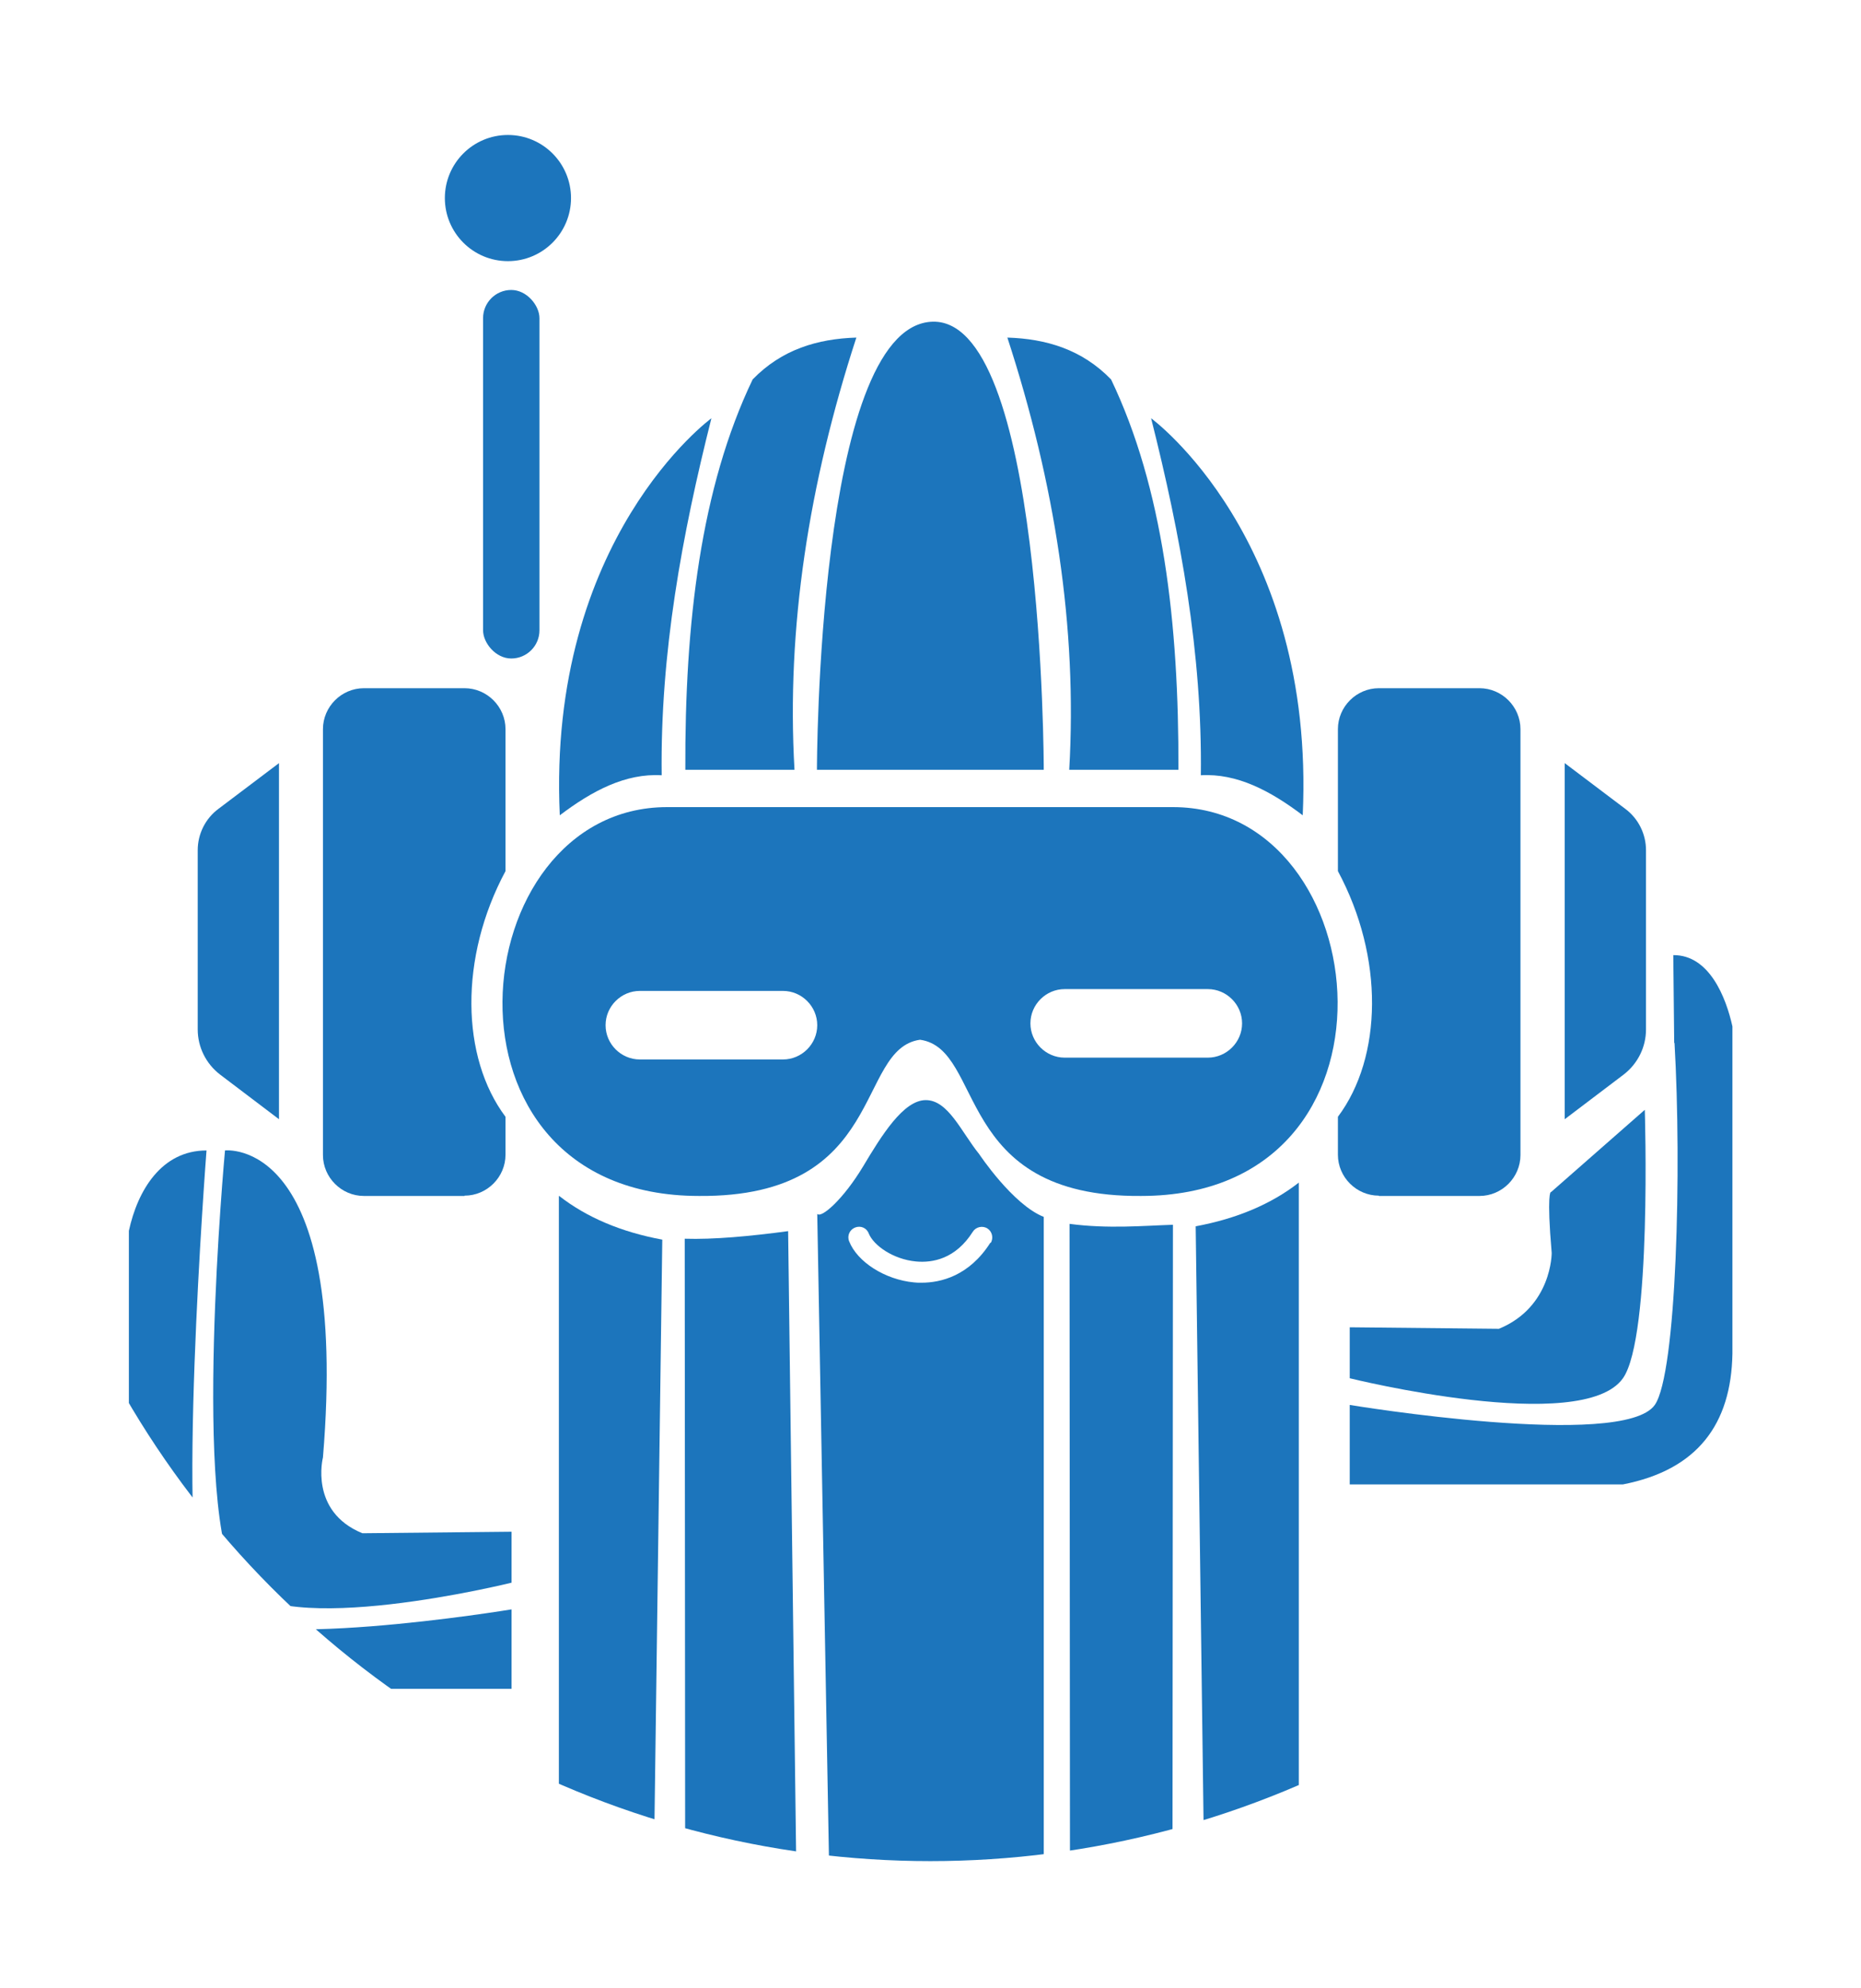 <?xml version="1.0" encoding="UTF-8"?>
<svg id="Layer_1" data-name="Layer 1" xmlns="http://www.w3.org/2000/svg" xmlns:xlink="http://www.w3.org/1999/xlink" viewBox="0 0 61.37 65.55">
  <defs>
    <style>
      .cls-1 {
        fill: none;
      }

      .cls-2 {
        fill: #1c75bc;
      }

      .cls-3 {
        clip-path: url(#clippath);
      }
    </style>
    <clipPath id="clippath">
      <circle class="cls-1" cx="30.68" cy="30.68" r="30.68"/>
    </clipPath>
  </defs>
  <g class="cls-3">
    <g>
      <path class="cls-2" d="M15.32,39.43h-3.32c-.74,0-1.35-.61-1.35-1.35v-14.04c0-.74.61-1.35,1.35-1.35h3.32c.74,0,1.35.61,1.35,1.35v4.68c-1.53,2.85-1.47,6.14,0,8.1v1.25c0,.74-.61,1.35-1.35,1.35Z"/>
      <path class="cls-2" d="M38.69,26.61h-16.69c-6.79,0-8.04,12.82,1.05,12.82,6.21.05,5.15-4.85,7.29-5.15,2.15.3,1.08,5.2,7.29,5.15,9.09,0,7.84-12.82,1.05-12.82ZM25.82,34.93h-4.72c-.62,0-1.13-.51-1.13-1.13s.51-1.13,1.13-1.13h4.72c.62,0,1.13.51,1.13,1.13s-.51,1.13-1.13,1.13ZM40.96,33.74c0,.62-.51,1.13-1.13,1.13h-4.72c-.62,0-1.13-.51-1.13-1.13h0c0-.62.51-1.13,1.13-1.13h4.72c.62,0,1.13.51,1.13,1.13h0Z"/>
      <path class="cls-2" d="M9.2,25.16l-2,1.51c-.43.32-.68.83-.68,1.36v5.91c0,.58.27,1.13.74,1.49l1.94,1.47v-11.74Z"/>
      <path class="cls-2" d="M18.46,26.88c1.07-.81,2.17-1.39,3.36-1.32-.05-4.03.67-7.92,1.64-11.77,0,0-5.42,3.96-5,13.09Z"/>
      <path class="cls-2" d="M22.6,25.38h3.6c-.27-4.68.47-9.43,2.04-14.25-1.28.04-2.46.39-3.42,1.38-1.71,3.57-2.24,8.02-2.22,12.87Z"/>
      <path class="cls-2" d="M26.95,25.38h7.47s0-15.07-3.74-14.77-3.74,14.77-3.74,14.77Z"/>
      <path class="cls-2" d="M42.96,26.88c-1.07-.81-2.17-1.39-3.36-1.32.05-4.03-.67-7.92-1.64-11.77,0,0,5.42,3.96,5,13.09Z"/>
      <path class="cls-2" d="M38.86,25.38h-3.6c.27-4.68-.47-9.43-2.04-14.25,1.28.04,2.46.39,3.42,1.38,1.71,3.57,2.24,8.02,2.22,12.87Z"/>
      <path class="cls-2" d="M45.47,39.43h3.32c.74,0,1.35-.61,1.35-1.35v-14.04c0-.74-.61-1.35-1.35-1.35h-3.32c-.74,0-1.35.61-1.35,1.35v4.68c1.53,2.85,1.47,6.14,0,8.1v1.25c0,.74.61,1.35,1.35,1.35Z"/>
      <path class="cls-2" d="M51.6,25.16l2,1.51c.43.32.68.83.68,1.36v5.91c0,.58-.27,1.13-.74,1.49l-1.94,1.47v-11.74Z"/>
      <circle class="cls-2" cx="16.75" cy="6.53" r="2.08"/>
      <rect class="cls-2" x="15.93" y="9.56" width="1.86" height="12.15" rx=".93" ry=".93"/>
      <path class="cls-2" d="M18.43,39.43v28.35c.6.52,1.74.97,3.03,1.41l.38-28.32c-1.35-.25-2.49-.73-3.4-1.44Z"/>
      <path class="cls-2" d="M25.99,40.59l.38,29.64c-1.96-.02-3.56-.21-3.77-1.04l-.02-28.35c.95.03,2.14-.08,3.41-.25Z"/>
      <path class="cls-2" d="M42.83,38.99v28.92c-.6.52-1.73.85-3.02,1.28l-.38-28.76c1.35-.25,2.49-.73,3.4-1.44Z"/>
      <path class="cls-2" d="M35.27,40.36l.02,29.86c1.93-.35,2.93-.66,3.37-.98l.02-28.86c-.95.03-2.14.14-3.41-.03Z"/>
      <path class="cls-2" d="M32.29,38.05c-.59-.73-1.02-1.78-1.76-1.78s-1.46,1.17-2.07,2.19c-.65,1.08-1.38,1.72-1.51,1.56l.55,30.21c2.23.61,4.54.57,6.92,0v-30.11c-1.02-.4-2.13-2.07-2.13-2.07ZM32.66,40.97c-.7,1.1-1.64,1.32-2.27,1.32-.09,0-.18,0-.25-.01-.95-.09-1.87-.67-2.14-1.36-.07-.18.02-.38.2-.45.18-.07.38.01.45.2.16.39.8.85,1.56.92.54.05,1.3-.08,1.87-.98.1-.16.32-.21.48-.11.16.1.21.32.11.48Z"/>
      <path class="cls-2" d="M7.41,37.93s4.12-.51,3.24,10.12c0,0-.46,1.78,1.3,2.5l4.92-.05v1.68s-7.67,1.9-9.01,0c-1.56-2.21-.44-14.25-.44-14.25Z"/>
      <path class="cls-2" d="M6.81,37.93s-1.05,13.64,0,15.13,10.06,0,10.06,0v2.62H7.86c-2.46-.48-3.57-1.99-3.61-4.31v-10.79c.29-1.34,1.08-2.65,2.56-2.65Z"/>
      <path class="cls-2" d="M51.14,39.3s-.14.02.03,2.01c0,0,.01,1.78-1.74,2.5l-4.92-.05v1.68s7.67,1.9,9.01,0c.96-1.36.72-8.85.72-8.85l-3.1,2.72Z"/>
      <path class="cls-2" d="M55.22,34.38c.24,4.13.07,10.91-.65,11.94-1.05,1.49-10.06,0-10.06,0v2.62s9.01,0,9.01,0c2.46-.48,3.57-1.99,3.61-4.31v-10.79c-.21-.95-.76-2.36-1.95-2.35l.03,2.9Z"/>
    </g>
  </g>
</svg>